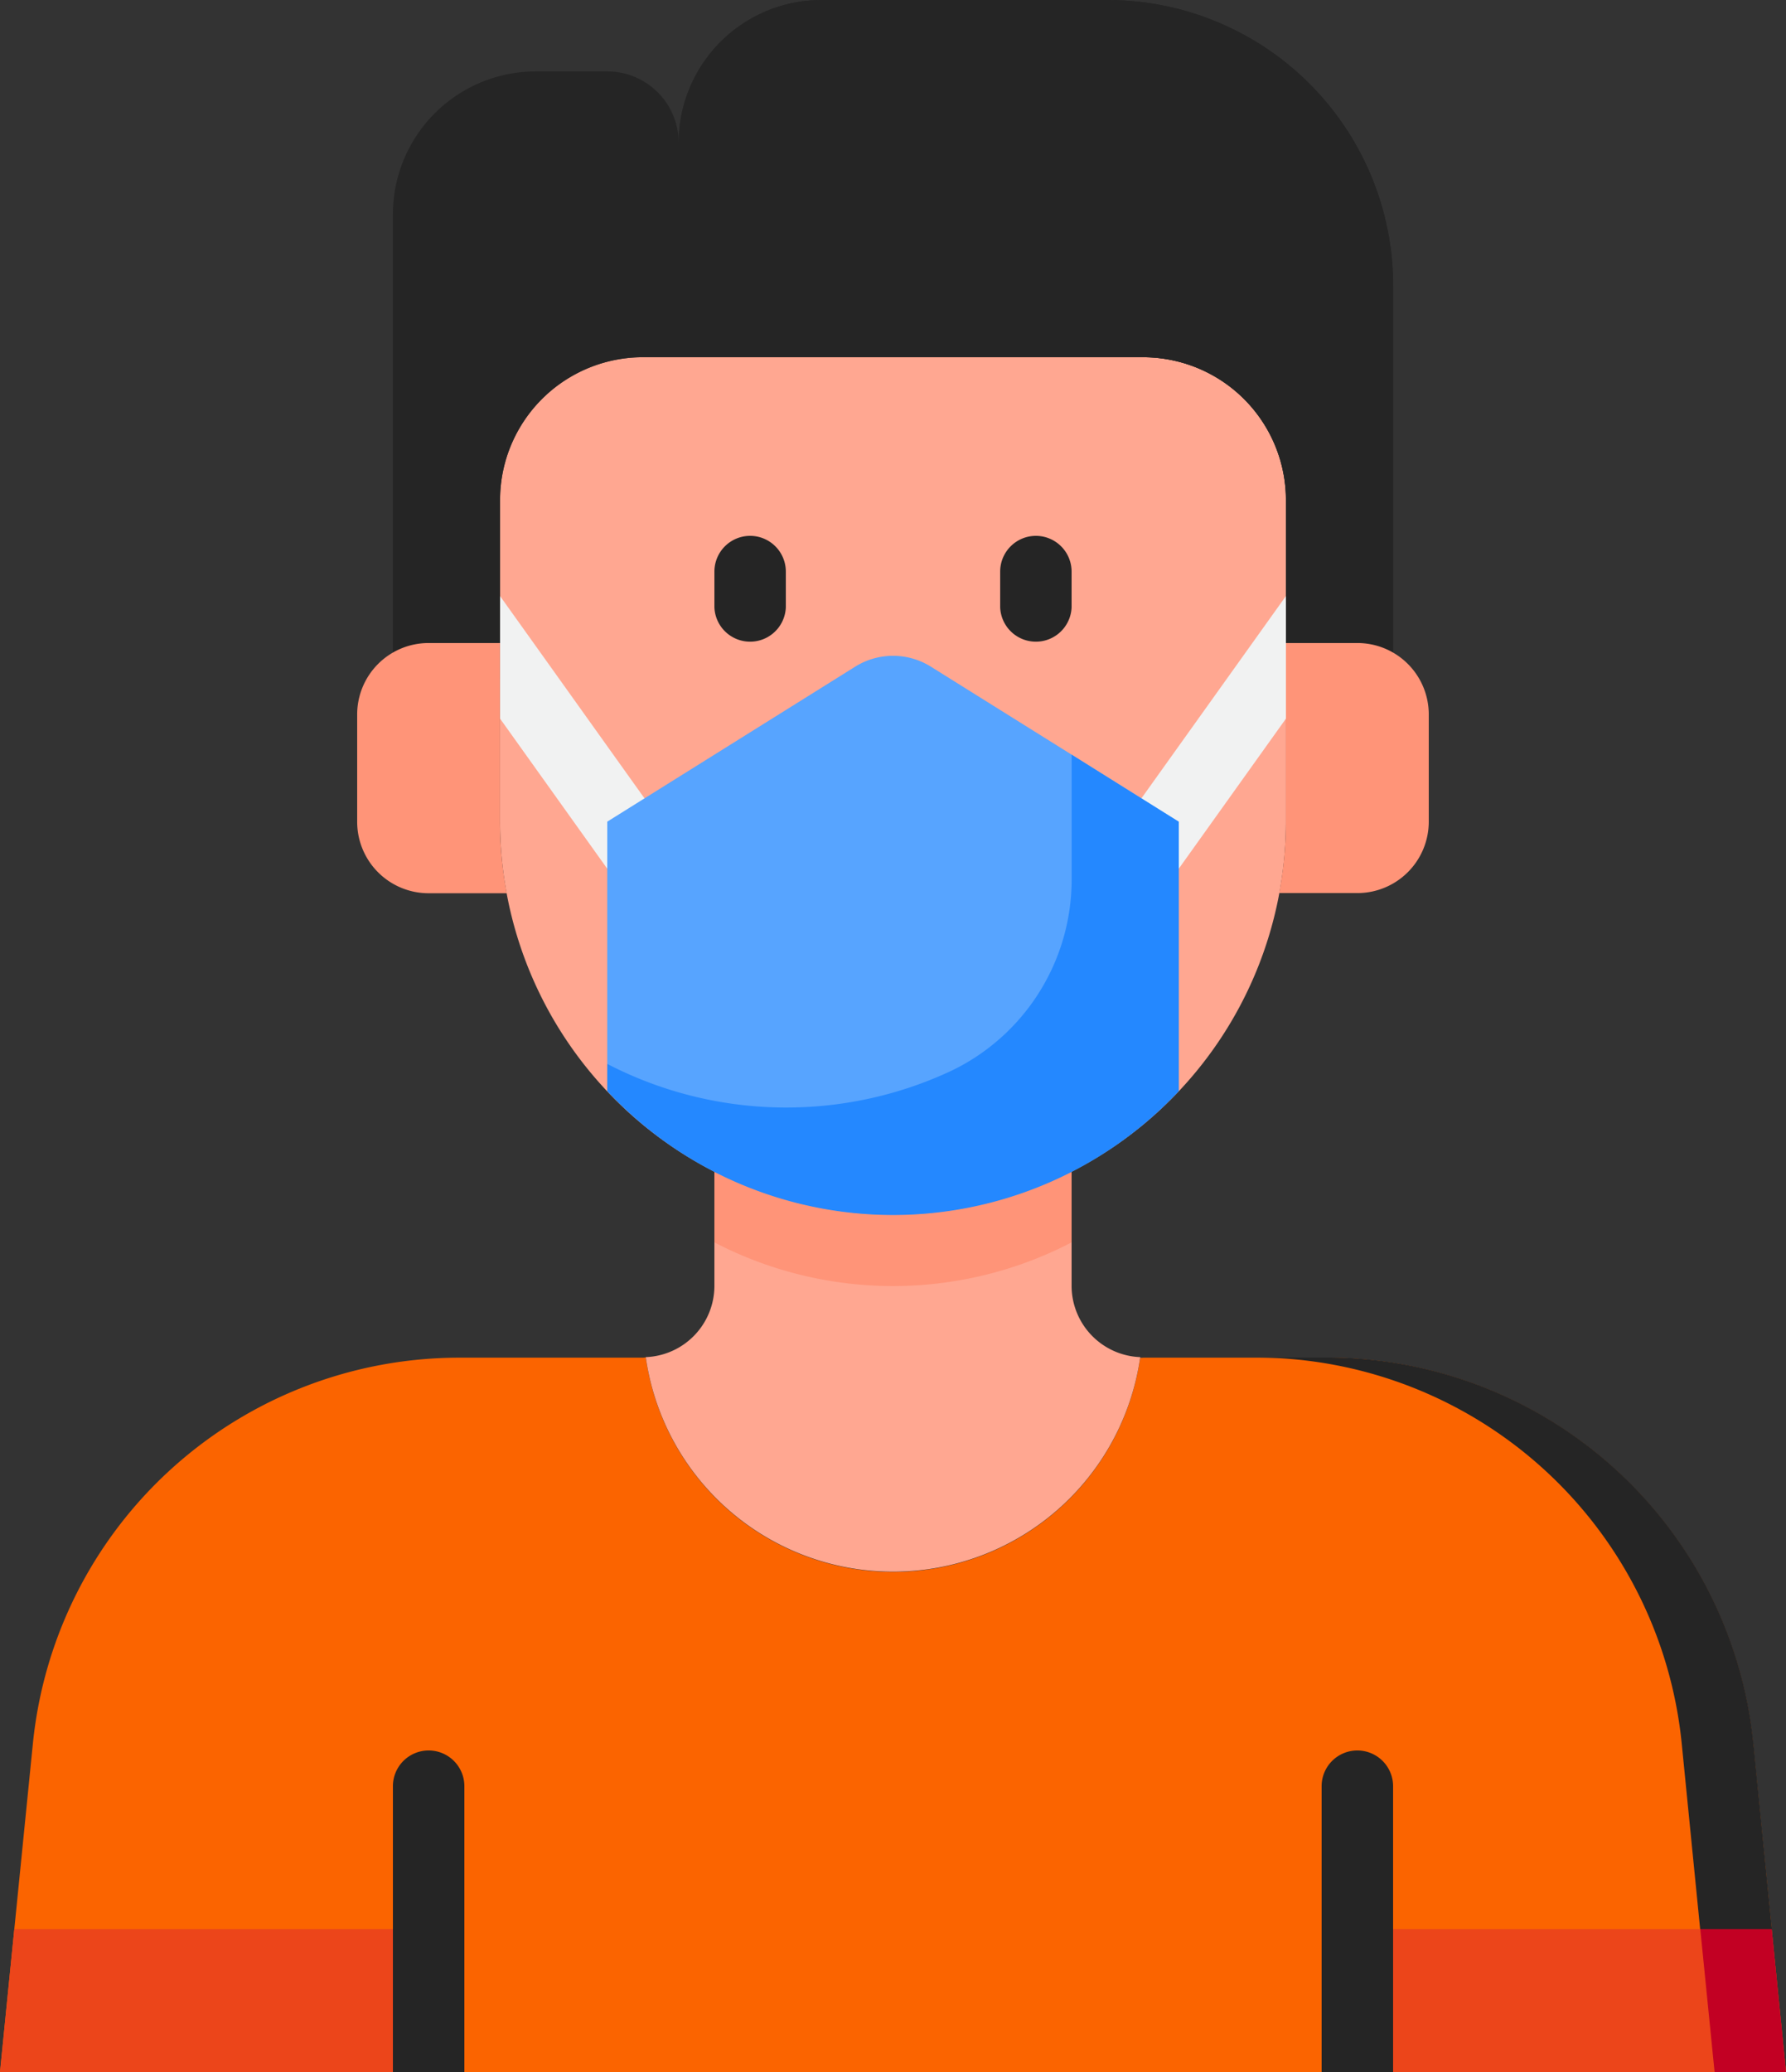<svg xmlns="http://www.w3.org/2000/svg" width="32.837" height="38.091" viewBox="0 0 32.837 38.091">
    <rect x="0" y="0" width="32.837" height="38.091" fill="#333333" stroke="none"/>
    <g id="man-virus-mask-protect-covid19" transform="translate(-7 -3)">
        <path id="Path_19" data-name="Path 19" d="M32.821,13H23.627A2.627,2.627,0,0,0,21,15.627v5.911a7.224,7.224,0,0,0,14.448,0V15.627A2.627,2.627,0,0,0,32.821,13Z" transform="translate(-4.806 -3.433)" fill="#ffa791"/>
        <path id="Path_20" data-name="Path 20" d="M31.135,3H25.881a2.627,2.627,0,0,0-2.627,2.627A1.313,1.313,0,0,0,21.94,4.313H20.627A2.627,2.627,0,0,0,18,6.94v8.538h1.97V12.194A2.627,2.627,0,0,1,22.6,9.567h9.194a2.627,2.627,0,0,1,2.627,2.627v3.284h1.97V8.254A5.254,5.254,0,0,0,31.135,3Z" transform="translate(-3.776)" fill="#252525"/>
        <path id="Path_21" data-name="Path 21" d="M33.881,3H28.627A2.627,2.627,0,0,0,26,5.627v3.94h8.538a2.627,2.627,0,0,1,2.627,2.627v3.284h1.97V8.254A5.254,5.254,0,0,0,33.881,3Z" transform="translate(-6.522)" fill="#252525"/>
        <path id="Path_22" data-name="Path 22" d="M39.233,48.094A7.881,7.881,0,0,0,31.391,41H28.016c-.018,0-.035,0-.053-.005V41a4.591,4.591,0,0,1-9.089,0v-.005c-.018,0-.035.005-.053.005H15.446a7.881,7.881,0,0,0-7.842,7.1L7,54.132H39.837Z" transform="translate(0 -13.041)" fill="#fb6400"/>
        <path id="Path_23" data-name="Path 23" d="M38.92,40.992V41h.053C38.955,41,38.938,40.993,38.92,40.992Z" transform="translate(-10.957 -13.041)" fill="#00479b"/>
        <path id="Path_24" data-name="Path 24" d="M51.3,48.1A7.881,7.881,0,0,0,43.453,41H42.14a7.881,7.881,0,0,1,7.842,7.1l.6,6.038H51.9Z" transform="translate(-12.062 -13.044)" fill="#252525"/>
        <path id="Path_25" data-name="Path 25" d="M32.908,35.778a7.119,7.119,0,0,1-6.567,0v2.116A1.313,1.313,0,0,1,25.08,39.2v.005a4.591,4.591,0,0,0,9.089,0V39.2a1.313,1.313,0,0,1-1.261-1.308Z" transform="translate(-6.206 -11.251)" fill="#ffa791"/>
        <path id="Path_26" data-name="Path 26" d="M33.567,37.091V35.778a7.119,7.119,0,0,1-6.567,0v1.313a7.119,7.119,0,0,0,6.567,0Z" transform="translate(-6.865 -11.251)" fill="#ff9478"/>
        <path id="Path_27" data-name="Path 27" d="M45,57v2.627h7.881L52.618,57Z" transform="translate(-13.044 -18.536)" fill="#ec451a"/>
        <path id="Path_28" data-name="Path 28" d="M55.913,57H54.6l.263,2.627h1.313Z" transform="translate(-16.339 -18.536)" fill="#c20023"/>
        <path id="Path_29" data-name="Path 29" d="M14.881,57v2.627H7L7.263,57Z" transform="translate(0 -18.536)" fill="#ec451a"/>
        <path id="Path_30" data-name="Path 30" d="M44.249,21H42.935v3.284a7.211,7.211,0,0,1-.123,1.313h1.437a1.313,1.313,0,0,0,1.313-1.313v-1.97A1.313,1.313,0,0,0,44.249,21Z" transform="translate(-12.293 -6.179)" fill="#ff9478"/>
        <path id="Path_31" data-name="Path 31" d="M18.313,21h1.313v3.284A7.211,7.211,0,0,0,19.75,25.6H18.313A1.313,1.313,0,0,1,17,24.284v-1.97A1.313,1.313,0,0,1,18.313,21Z" transform="translate(-3.433 -6.179)" fill="#ff9478"/>
        <path id="Path_32" data-name="Path 32" d="M27.657,18a.657.657,0,0,0-.657.657v.657a.657.657,0,0,0,1.313,0v-.657A.657.657,0,0,0,27.657,18Z" transform="translate(-6.865 -5.149)" fill="#252525"/>
        <path id="Path_33" data-name="Path 33" d="M35.657,18a.657.657,0,0,0-.657.657v.657a.657.657,0,0,0,1.313,0v-.657A.657.657,0,0,0,35.657,18Z" transform="translate(-9.611 -5.149)" fill="#252525"/>
        <path id="Path_34" data-name="Path 34" d="M44.657,52a.657.657,0,0,1,.657.657v5.254H44V52.657A.657.657,0,0,1,44.657,52Z" transform="translate(-12.701 -16.82)" fill="#252525"/>
        <path id="Path_35" data-name="Path 35" d="M18.657,52a.657.657,0,0,1,.657.657v5.254H18V52.657A.657.657,0,0,1,18.657,52Z" transform="translate(-3.776 -16.82)" fill="#252525"/>
        <path id="Path_36" data-name="Path 36" d="M39.241,24.909l2.122-2.971V19.684l-3.132,4.384Z" transform="translate(-10.72 -5.727)" fill="#f1f2f2"/>
        <path id="Path_37" data-name="Path 37" d="M24.131,24.069,21,19.685v2.253l2.123,2.972Z" transform="translate(-4.806 -5.727)" fill="#f1f2f2"/>
        <path id="Path_38" data-name="Path 38" d="M29.95,21.558a1.313,1.313,0,0,0-1.392,0L24,24.407v4.948a7.2,7.2,0,0,0,10.508,0V24.407Z" transform="translate(-5.835 -6.302)" fill="#57a4ff"/>
        <path id="Path_39" data-name="Path 39" d="M32.538,24.125v2.266a3.9,3.9,0,0,1-2.222,3.55A7.158,7.158,0,0,1,24,29.81v.5a7.2,7.2,0,0,0,10.508,0v-4.95Z" transform="translate(-5.835 -7.251)" fill="#2488ff"/>
    </g>
</svg>
